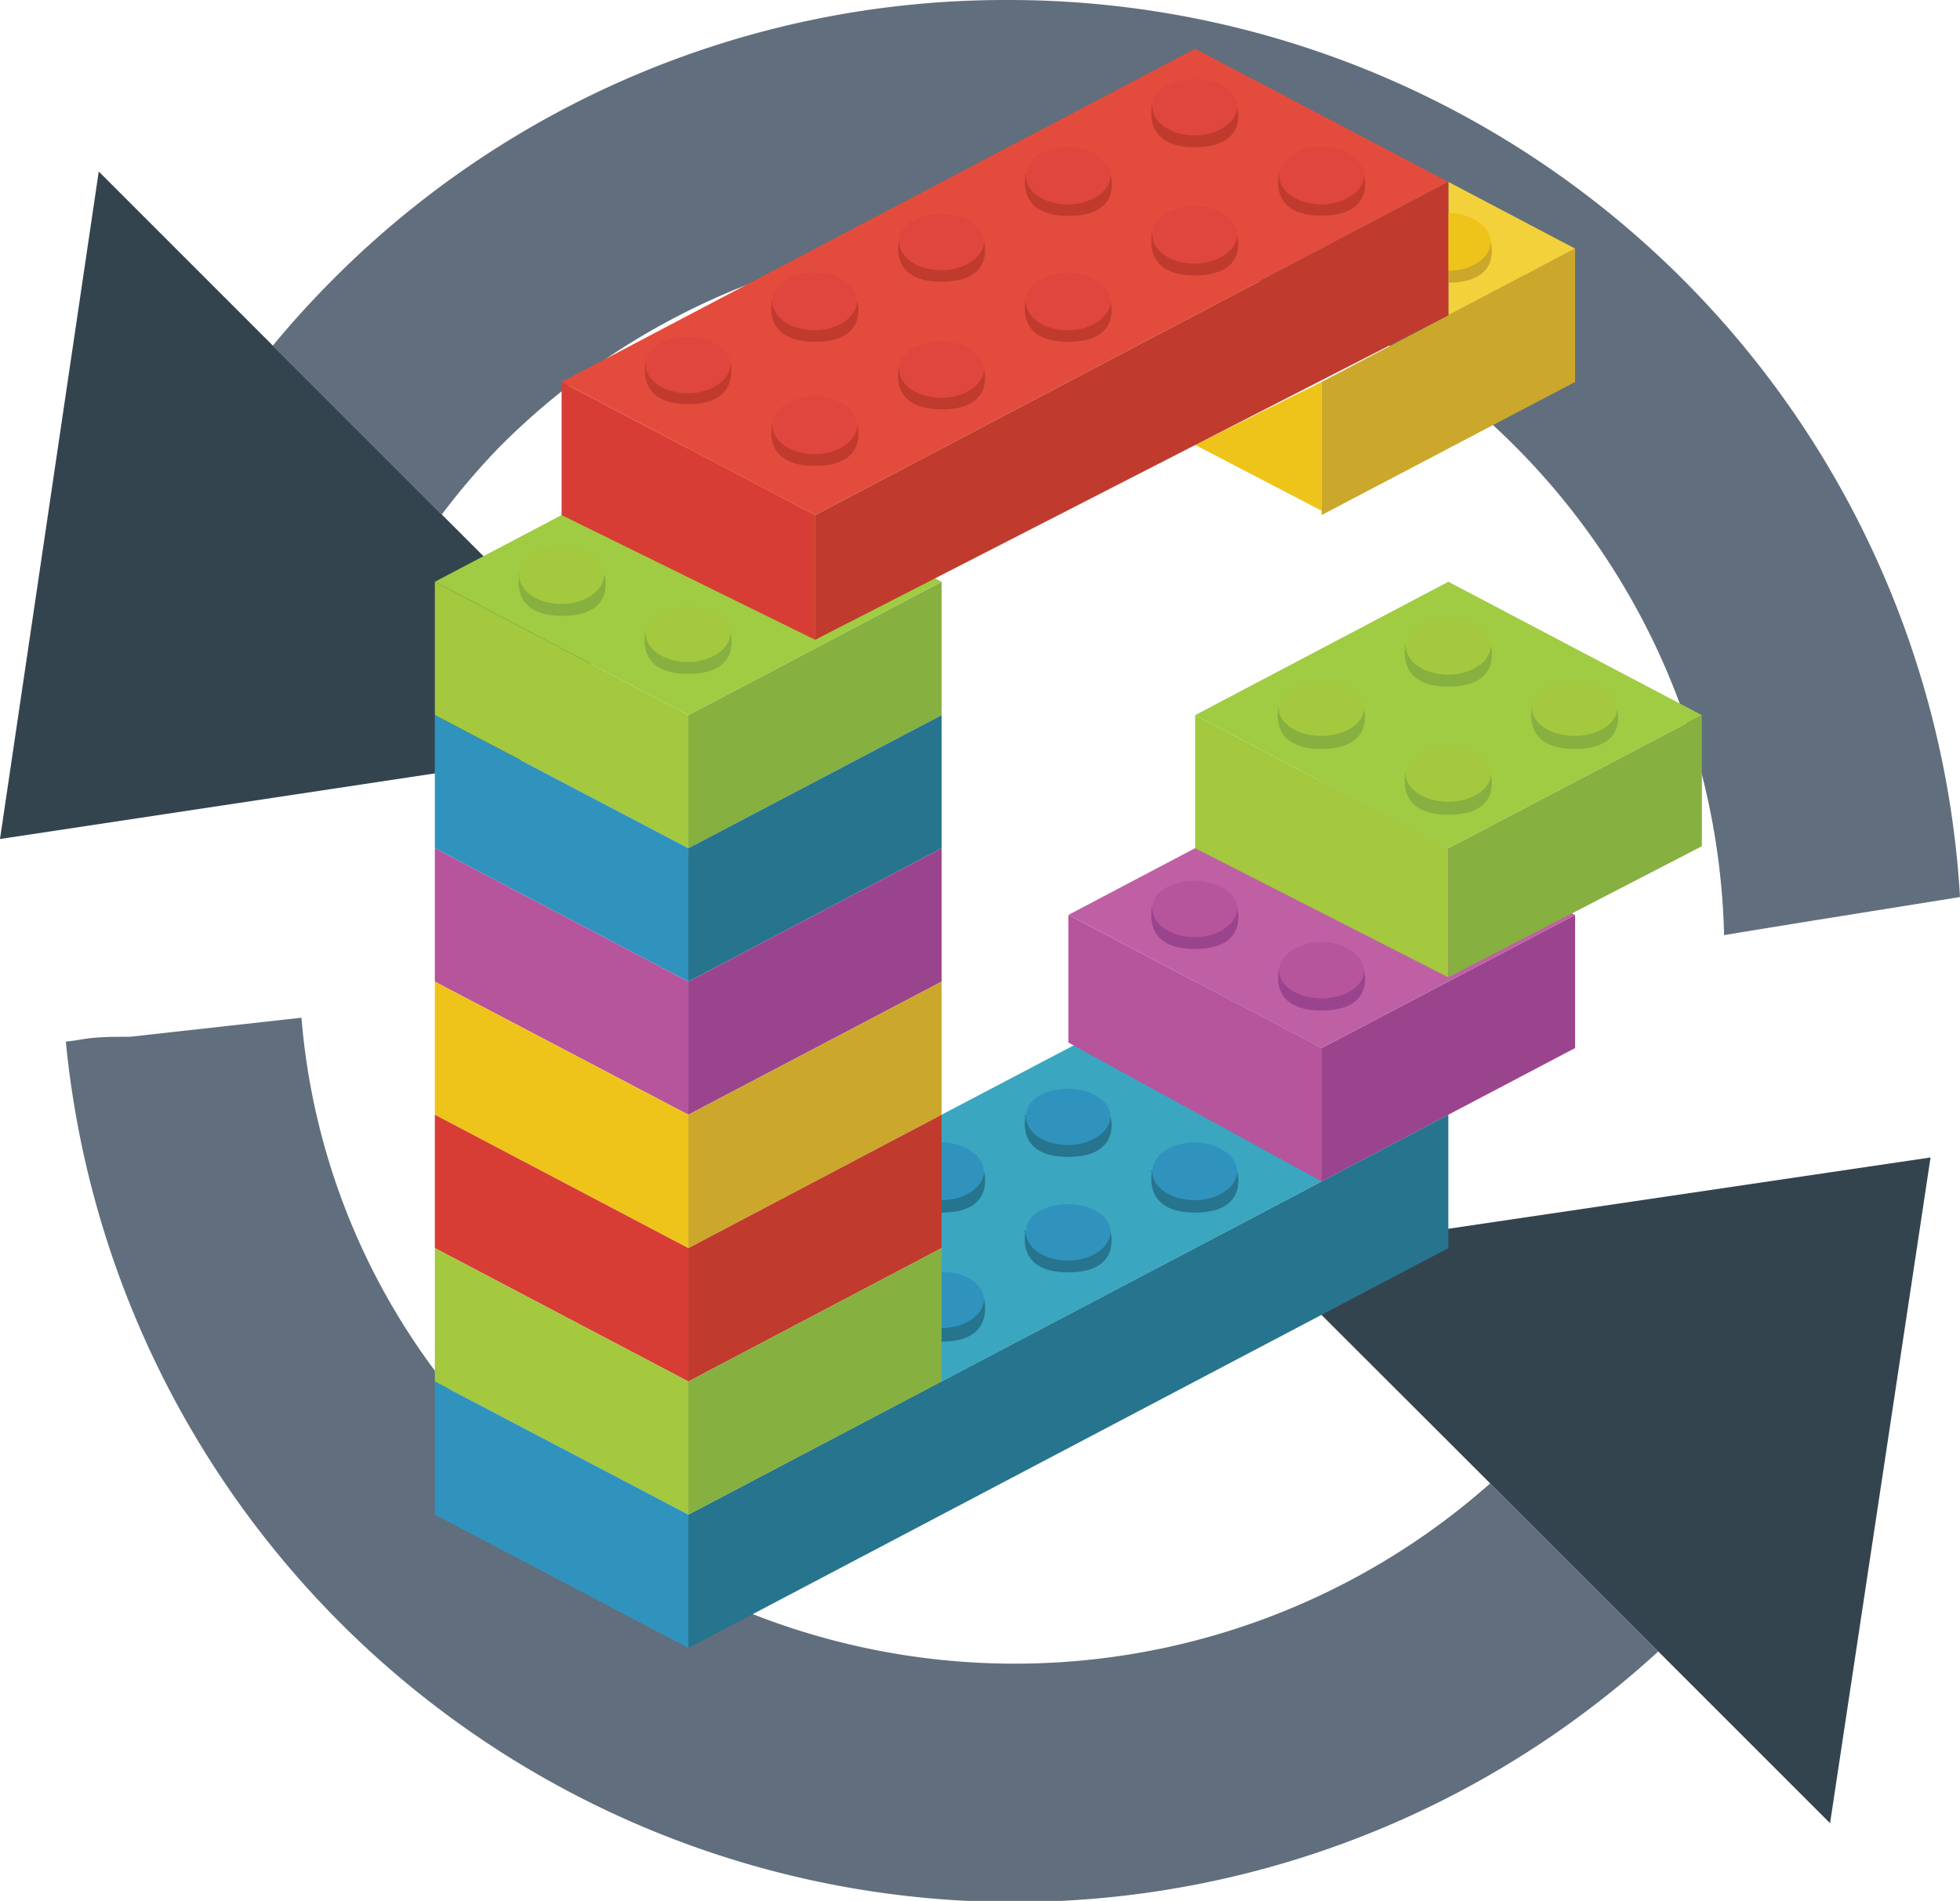 <svg xmlns="http://www.w3.org/2000/svg" viewBox="0 0 67.88 65.84"><defs><style>.cls-1{fill:#616e7d;}.cls-2{fill:#34444f;}.cls-3{fill:#a4c83e;}.cls-4{fill:#86b03f;}.cls-5{fill:#9fcc42;}.cls-6{fill:#3093be;}.cls-7{fill:#27748e;}.cls-8{fill:#b6549c;}.cls-9{fill:#9a448e;}.cls-10{fill:#eec41a;}.cls-11{fill:#cba82c;}.cls-12{fill:#d73d34;}.cls-13{fill:#e34c3d;}.cls-14{fill:#3aa6c0;}.cls-15{fill:#bf60a5;}.cls-16{fill:#f3d13b;}.cls-17{fill:#c03b2d;}.cls-18{fill:#df463e;}</style></defs><g id="Layer_2" data-name="Layer 2"><g id="Layer_1-2" data-name="Layer 1"><polygon class="cls-1" points="13.35 34.5 12.36 34.52 12.36 34.52 13.35 34.5"/><path class="cls-1" d="M17.59,50.35a23.68,23.68,0,0,1-7.15-15.1l-5.94.66H4.34c-.46,0-1.07,0-1.68.12l-.38.05A33,33,0,0,0,57.43,57.2l-5.82-5.82a24.84,24.84,0,0,1-34-1Z"/><path class="cls-1" d="M34.9,0A32.84,32.84,0,0,0,11.53,9.68c-.73.73-1.43,1.5-2.08,2.29l5.85,5.85a25,25,0,0,1,2-2.34A24.82,24.82,0,0,1,59.71,32.39c2.71-.45,5.44-.88,8.17-1.32A33,33,0,0,0,34.9,0Z"/><polygon class="cls-2" points="3.42 5.94 0 29.06 23.06 25.58 15.3 17.82 9.45 11.97 3.42 5.94"/><polygon class="cls-2" points="51.61 51.38 57.43 57.2 63.38 63.15 66.86 40.09 43.73 43.51 51.61 51.38"/><polygon class="cls-3" points="15.06 20.15 15.06 24.77 23.84 29.38 23.84 24.77 15.06 20.15"/><polygon class="cls-4" points="23.84 24.77 32.61 20.15 32.61 24.77 23.84 29.38 23.84 24.77"/><polyline class="cls-5" points="32.61 20.15 23.84 15.53 15.06 20.15 23.84 24.77 32.61 20.15"/><polygon class="cls-6" points="15.06 24.77 15.06 29.38 23.84 34 23.84 29.38 15.06 24.77"/><polygon class="cls-7" points="23.84 29.38 32.61 24.77 32.61 29.38 23.84 34 23.84 29.38"/><polygon class="cls-8" points="15.06 29.38 15.06 34 23.84 38.61 23.84 34 15.06 29.38"/><polygon class="cls-9" points="23.84 34 23.84 38.61 32.61 34 32.61 29.38 23.84 34"/><polygon class="cls-10" points="15.06 34 15.06 38.61 23.84 43.23 23.84 38.61 15.06 34"/><polygon class="cls-11" points="23.84 38.61 32.61 34 32.61 38.61 23.84 43.23 23.84 38.61"/><polygon class="cls-12" points="15.06 38.61 23.84 43.23 23.84 47.85 15.06 43.23 15.06 38.61"/><polygon class="cls-3" points="15.06 43.23 15.06 47.85 23.84 52.46 23.84 47.85 15.06 43.23"/><polygon class="cls-6" points="15.06 47.85 15.06 52.46 23.84 57.08 23.84 52.46 15.06 47.85"/><polygon class="cls-7" points="23.84 52.46 50.16 38.61 50.16 43.23 23.84 57.08 23.84 52.46"/><polygon class="cls-12" points="19.45 17.84 19.45 13.23 28.23 17.84 28.23 22.16 19.45 17.84"/><polygon class="cls-13" points="19.45 13.23 41.39 1.69 50.16 6.3 28.23 17.84 19.45 13.23"/><polygon class="cls-14" points="32.61 38.61 41.39 34 50.16 38.61 32.61 47.85 32.61 38.61"/><polygon class="cls-8" points="37 36.11 45.77 40.92 45.77 36.3 37 31.69 37 36.11"/><polygon class="cls-9" points="45.77 36.3 54.55 31.69 54.55 36.3 45.77 40.92 45.77 36.3"/><polygon class="cls-15" points="37 31.69 45.77 27.07 54.55 31.69 45.77 36.3 37 31.69"/><polygon class="cls-3" points="41.39 29.38 41.39 24.77 50.16 29.38 50.16 33.85 41.39 29.38"/><polygon class="cls-4" points="50.16 29.38 58.94 24.77 58.94 29.31 50.16 33.85 50.16 29.38"/><polygon class="cls-5" points="41.39 24.77 50.16 20.15 58.94 24.77 50.16 29.38 41.39 24.77"/><polygon class="cls-10" points="45.77 13.23 45.77 17.69 41.39 15.41 45.77 13.23"/><polygon class="cls-11" points="54.55 8.61 45.77 13.23 45.77 17.84 54.55 13.23 54.55 8.61"/><polygon class="cls-16" points="50.16 6.3 54.55 8.61 50.16 10.92 50.16 6.3"/><path class="cls-17" d="M35.53,6S35.12,7.48,37,7.48s1.47-1.4,1.47-1.4h-3"/><path class="cls-18" d="M38.46,6.08c0,.52-.65,1-1.47,1s-1.46-.43-1.46-1,.65-1,1.46-1S38.46,5.55,38.46,6.08Z"/><path class="cls-17" d="M39.91,3.62S39.5,5.1,41.38,5.1s1.47-1.41,1.47-1.41h-3"/><path class="cls-18" d="M42.85,3.69c0,.53-.66,1-1.47,1s-1.47-.43-1.47-1,.66-.95,1.47-.95S42.85,3.17,42.85,3.69Z"/><path class="cls-17" d="M39.91,8.06s-.41,1.48,1.47,1.48,1.47-1.41,1.47-1.41h-3"/><path class="cls-18" d="M42.85,8.13c0,.53-.66,1-1.47,1s-1.47-.43-1.47-1,.66-1,1.47-1S42.85,7.61,42.85,8.13Z"/><path class="cls-17" d="M31.14,8.29s-.41,1.47,1.47,1.47,1.47-1.4,1.47-1.4h-3"/><path class="cls-18" d="M34.08,8.36c0,.53-.66,1-1.47,1s-1.47-.42-1.47-1,.66-.95,1.47-.95S34.08,7.83,34.08,8.36Z"/><path class="cls-17" d="M35.53,10.37s-.42,1.47,1.46,1.47,1.47-1.4,1.47-1.4h-3"/><path class="cls-18" d="M38.46,10.44c0,.52-.65,1-1.47,1s-1.46-.43-1.46-1,.65-1,1.46-1S38.46,9.91,38.46,10.44Z"/><path class="cls-17" d="M26.75,10.37s-.41,1.47,1.47,1.47,1.47-1.4,1.47-1.4h-3"/><path class="cls-18" d="M29.68,10.44c0,.52-.65,1-1.46,1s-1.47-.43-1.47-1,.65-1,1.47-1S29.68,9.91,29.68,10.44Z"/><path class="cls-17" d="M31.14,12.71s-.41,1.47,1.47,1.47,1.47-1.4,1.47-1.4h-3"/><path class="cls-18" d="M34.08,12.78c0,.53-.66,1-1.47,1s-1.47-.42-1.47-1,.66-.95,1.47-.95S34.08,12.25,34.08,12.78Z"/><path class="cls-17" d="M22.36,12.56S22,14,23.83,14s1.47-1.41,1.47-1.41h-3"/><path class="cls-18" d="M25.3,12.62c0,.53-.66,1-1.47,1s-1.47-.43-1.47-1,.66-.95,1.47-.95S25.3,12.1,25.3,12.62Z"/><path class="cls-17" d="M26.75,14.66s-.41,1.48,1.47,1.48,1.47-1.41,1.47-1.41h-3"/><path class="cls-18" d="M29.69,14.73c0,.53-.66,1-1.47,1s-1.47-.43-1.47-1,.66-1,1.47-1S29.69,14.21,29.69,14.73Z"/><path class="cls-4" d="M22.36,21.86s-.41,1.48,1.47,1.48,1.47-1.41,1.47-1.41h-3"/><path class="cls-3" d="M25.3,21.93c0,.53-.66,1-1.47,1s-1.47-.43-1.47-1S23,21,23.83,21,25.3,21.4,25.3,21.93Z"/><path class="cls-4" d="M18,19.85s-.41,1.48,1.47,1.48,1.47-1.41,1.47-1.41h-3"/><path class="cls-3" d="M20.92,19.92c0,.53-.66,1-1.47,1s-1.47-.43-1.47-1,.65-1,1.47-1S20.92,19.4,20.92,19.92Z"/><path class="cls-9" d="M44.3,33.56S43.89,35,45.77,35s1.47-1.4,1.47-1.4h-3"/><path class="cls-8" d="M47.24,33.63c0,.53-.66.95-1.47.95s-1.47-.42-1.47-.95.66-1,1.47-1S47.24,33.1,47.24,33.63Z"/><path class="cls-9" d="M39.91,31.39s-.41,1.48,1.47,1.48,1.47-1.41,1.47-1.41h-3"/><path class="cls-8" d="M42.85,31.46c0,.53-.66,1-1.47,1s-1.47-.43-1.47-1,.66-.95,1.47-.95S42.85,30.94,42.85,31.46Z"/><path class="cls-17" d="M44.3,6s-.41,1.47,1.47,1.47,1.47-1.4,1.47-1.4h-3"/><path class="cls-18" d="M47.24,6.08c0,.52-.66,1-1.47,1s-1.47-.43-1.47-1,.66-1,1.47-1S47.24,5.55,47.24,6.08Z"/><path class="cls-11" d="M48.69,8.31s-.41,1.48,1.47,1.48,1.47-1.41,1.47-1.41h-3"/><path class="cls-10" d="M51.63,8.38c0,.53-.66,1-1.47,1s-1.47-.43-1.47-1,.66-1,1.47-1S51.63,7.86,51.63,8.38Z"/><path class="cls-4" d="M53.07,24.47s-.41,1.47,1.47,1.47S56,24.54,56,24.54H53"/><path class="cls-3" d="M56,24.54c0,.53-.66.95-1.47.95s-1.47-.42-1.47-.95.66-.95,1.47-.95S56,24,56,24.54Z"/><path class="cls-4" d="M44.29,24.47s-.41,1.47,1.47,1.47,1.47-1.4,1.47-1.4h-3"/><path class="cls-3" d="M47.23,24.54c0,.53-.65.95-1.47.95s-1.47-.42-1.47-.95.66-.95,1.47-.95S47.23,24,47.23,24.54Z"/><path class="cls-4" d="M48.69,22.3s-.41,1.48,1.47,1.48,1.47-1.41,1.47-1.41h-3"/><path class="cls-3" d="M51.63,22.37c0,.53-.66,1-1.47,1s-1.47-.43-1.47-1,.65-.95,1.47-.95S51.63,21.85,51.63,22.37Z"/><path class="cls-4" d="M48.69,26.75s-.41,1.47,1.47,1.47,1.47-1.4,1.47-1.4h-3"/><path class="cls-3" d="M51.63,26.82c0,.52-.66.95-1.47.95s-1.47-.43-1.47-.95.65-1,1.47-1S51.63,26.29,51.63,26.82Z"/><path class="cls-7" d="M35.53,42.59s-.42,1.48,1.46,1.48,1.47-1.41,1.47-1.41h-3"/><path class="cls-6" d="M38.46,42.66c0,.53-.65,1-1.47,1s-1.46-.43-1.46-1,.65-.95,1.46-.95S38.46,42.14,38.46,42.66Z"/><path class="cls-7" d="M35.53,38.6s-.42,1.47,1.46,1.47,1.47-1.41,1.47-1.41h-3"/><path class="cls-6" d="M38.46,38.66c0,.53-.65,1-1.47,1s-1.46-.43-1.46-1,.65-.95,1.46-.95S38.46,38.14,38.46,38.66Z"/><path class="cls-7" d="M31.14,45s-.41,1.47,1.47,1.47S34.08,45,34.08,45h-3"/><path class="cls-6" d="M34.08,45c0,.53-.66,1-1.47,1s-1.47-.43-1.47-1,.66-.95,1.47-.95S34.08,44.49,34.08,45Z"/><path class="cls-7" d="M31.14,40.5S30.73,42,32.61,42s1.47-1.41,1.47-1.41h-3"/><path class="cls-6" d="M34.08,40.57c0,.53-.66,1-1.47,1s-1.47-.43-1.47-1,.66-1,1.47-1S34.08,40.05,34.08,40.57Z"/><path class="cls-7" d="M39.91,40.5S39.5,42,41.38,42s1.47-1.41,1.47-1.41h-3"/><path class="cls-6" d="M42.85,40.57c0,.53-.66,1-1.47,1s-1.47-.43-1.47-1,.66-1,1.47-1S42.85,40.05,42.85,40.57Z"/><polygon class="cls-17" points="28.23 17.84 50.16 6.3 50.16 10.92 28.23 22.16 28.23 17.84"/><polygon class="cls-17" points="32.61 38.61 32.61 43.23 23.84 47.85 23.84 43.23 32.61 38.61"/><polygon class="cls-4" points="32.61 43.23 32.61 47.85 23.84 52.46 23.84 47.85 32.61 43.23"/></g></g></svg>